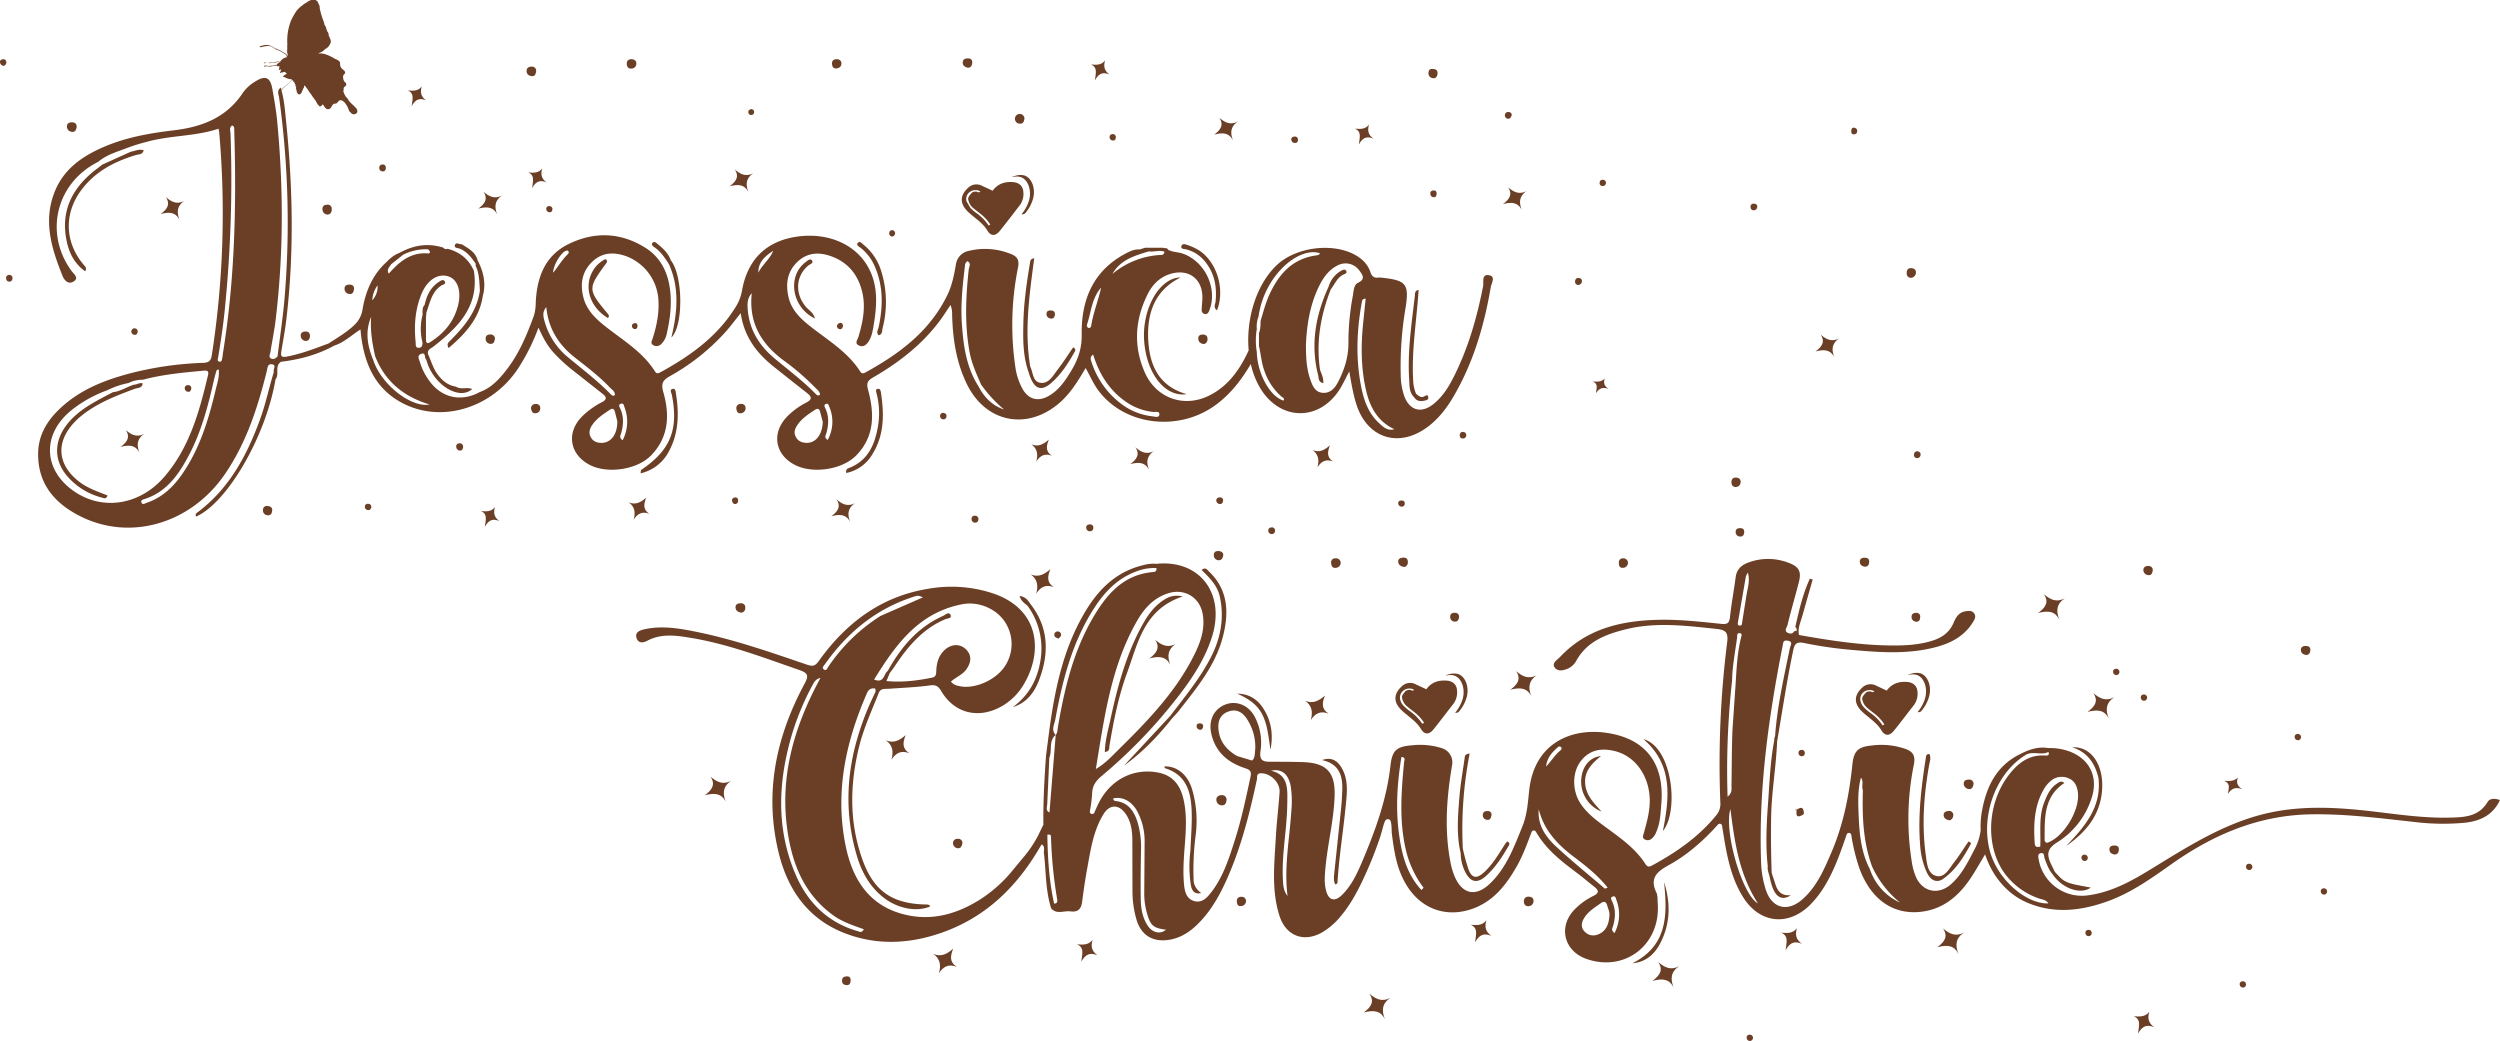 <svg xmlns="http://www.w3.org/2000/svg" xmlns:xlink="http://www.w3.org/1999/xlink" viewBox="0 0 1264.01 526.32" xmlns:v="https://vecta.io/nano"><g fill="#6b3e26"><path d="M216.47 179.23a2.22 2.22 0 0 0-.17.9 2.22 2.22 0 0 1 .17-.9zm668.38 343.9c-1.16 0-1.86.58-1.72 1.78a1.64 1.64 0 0 0 1.71 1.41 1.6 1.6 0 0 0 0-3.19zM708.87 359.31c3.24 3 7.26 5.4 9.55 9.24 1.79 3 4.1 3 6.39.19 3.35-4.15 6.53-8.41 9.82-12.59a9.75 9.75 0 0 0 2-7.49c-.32-2.74-2.22-4.35-5.36-4.55-4.34-.29-7.76 1.1-10.11 4.38l-5.27-2.45a6 6 0 0 0-6.93.78c-4.41 3.9-4.69 8.17-.09 12.49zm-.3-9.11a4.81 4.81 0 0 1 3.56-2.05 4.25 4.25 0 0 1 2.74.59l.09.06h0a1.09 1.09 0 0 1-1.53.14 3.15 3.15 0 0 0-2.89.59c-.67.91-1.82 2-1.7 3a7.09 7.09 0 0 0 2.63 4.65c1.13 1 2.35 1.87 3.53 2.79a21.93 21.93 0 0 1 4.77 5.08l.24.37-.89.51-.12-.13a23.44 23.44 0 0 0-6-6.11 23 23 0 0 1-3.07-2.59 7 7 0 0 1-2-3.37 4.5 4.5 0 0 1 .64-3.53zm27.57 9.68c-.12.16-.32.25-.31.62.6-.19 1.28-.06 1.75-.64a18.9 18.9 0 0 0 4.07-7.69c1.24-5.11-.86-10.35-4.61-11.44a8.74 8.74 0 0 0-5.26.5l-.17-.06a.81.81 0 0 0-.6.37l.63-.16c.06.2.21.07.32.06a6.74 6.74 0 0 1 3.84.33c3.52 1.6 5.18 7.05 3.63 11.93a20.15 20.15 0 0 1-3.29 6.18z"/><use xlink:href="#B"/><use xlink:href="#B" x="41" y="-47"/><path d="M1166.01 331.16c1.57-.08 2-1.16 2.1-2.38.12-1.79-1.07-2.24-2.59-2.17-1.36.06-2.27.72-2.17 2.15.12 1.6 1.3 2.19 2.66 2.4zm-4.08 43.11a1.6 1.6 0 0 0 0-3.19c-1.16 0-1.85.58-1.71 1.77a1.64 1.64 0 0 0 1.71 1.42z"/><use xlink:href="#C"/><use xlink:href="#C" x="-25" y="-50"/><path d="M1126.44 401.42c2.1-3.28 4.39-3.42 7.26-2.43-2.66-1.58-3.08-3.49-2.22-5.92-1.85 2-4.29 1.91-7 1.72 3.33 1.24 2.4 3.5 1.96 6.63z"/><use xlink:href="#B" x="-78" y="-26"/><path d="M1070.12 341.32a1.6 1.6 0 0 0 0-3.19c-1.16 0-1.85.58-1.71 1.78a1.63 1.63 0 0 0 1.71 1.41zm14 13a1.6 1.6 0 0 0 0-3.19c-1.16 0-1.85.58-1.71 1.78a1.63 1.63 0 0 0 1.71 1.41zm-109.89 86.82c2 4.22 5.15 5.46 8.42 3.1 6.4-4.62 10.38-11.17 14-17.92l-1.32-.92c-2.49 3.62-4.82 7.34-7.49 10.82-2.37 3.08-4.7 7.82-9 6.63s-4.61-6.49-5.16-10.53c-2.07-15.14-1-30.19 1.64-45.18.34-1.95 1.19-4 .17-5.94-1.21.06-1.56.58-1.67 1.28-2.34 14.81-4.17 29.66-3 44.7a39.57 39.57 0 0 0 3.41 13.96zM611.17 288.86c-.82-.77-1.66-2.33-3.61-.66 4 3.92 8 7.82 9.21 13.59 2.3 10.72.43 20.77-4.47 30.38-5.54 10.86-13.3 20.19-20.63 29.81l-23.37 25.11c9.4-6.74 17.28-15 24.41-24 1.1-1.22 2.28-2.37 3.28-3.66 9-11.51 18.48-22.84 22.26-37.34 3.15-12.08 2.92-23.81-7.08-33.23zm66.93 119.51l-3.5 33.24c-.18 1.81-.45 3.76.56 5.62.61-.41 1-.57 1.06-.74.76-13.12 2.92-26.08 4.19-39.13.62-6.4 1.47-13-2-19-2.37-4.11-5.58-5.65-10-4.06 8.78 1.9 10.46 8 10.25 15.13-.14 2.96-.26 5.96-.56 8.94zm152.82-34.67c14.74 12.69 13.38 29 9.83 46.46 8.12-9.56 5.13-42.23-9.83-46.46zm-90.27 66.8c2.75 5.7 6.24 6.47 10.87 2.21s7.93-9.32 11-14.64c.45-.77 1.36-1.7-.45-2.66a18.13 18.13 0 0 0-1.31 1.69c-3.22 5-6.2 10.23-10.74 14.23-3.51 3.09-5.89 2.6-7.54-1.75a106.46 106.46 0 0 1-2.87-10.51h0a199.39 199.39 0 0 1 3.46-48.1c-2.51.37-2.4 1.33-2.51 2.08-.95 6.89-2.21 13.75-2.74 20.67-.7 9.22-1.51 18.49.72 27.66h0a21.2 21.2 0 0 0 2.11 9.12zm100.7 5.48c1.71 16.44 1.9 32.06-16 41.06 6.63-.56 11-4.42 13.84-9.69 5.36-10.02 5.63-20.61 2.16-31.37zm-215.77-95.26c5.54 2.48 10.45 5.6 13 11.29 2.47 5.39 2.81 11.25 3.79 17 1.45-7.36.5-14.38-3.6-20.75-2.95-4.67-7.28-7.49-13.19-7.54zm183.9 31.55c-5.14.51-8.64 4.26-9.7 9.6a16.3 16.3 0 0 0 9.94 18.46c-3.63-4.09-7.57-7.86-8.21-13.67-.69-6.38 2.99-10.43 7.97-14.39zm-32.4-40.93c-4.11 2.21-7.29.76-10.55-2.06 2.41 3.66 1.3 6.38-2.92 9.48 5.46-1.45 8.64-.72 10.7 3.36-1.74-4.29-1.51-7.94 2.77-10.78zM532.89 296.9c-3.65-2.32-3.34-5.36-1.81-9.14-3.35 2.91-6.25 4.21-10 2.63 3.56 2.58 3.89 5.87 2.82 9.74 2.22-3.33 4.82-4.82 8.99-3.23zm19.54 178.25c-2.1 2.73-4.87 2.54-7.9 2.29 3.73 1.66 2.68 4.67 2.17 8.85 2.39-4.38 5-4.57 8.25-3.25-3.02-2.1-3.5-4.65-2.52-7.89zM602 446.87c.42 2.75 1.38 5.6 5.34 4.65a9 9 0 0 1-3.79-5.51 134.62 134.62 0 0 1 .93-23.31 56.9 56.9 0 0 0-1.76-23.66c-2.23-7.37-7.6-11.77-14-11.54.08.31.1.84.26.89 11.4 3.53 13.34 12.8 13.56 22.82.14 6.28-.42 12.57-.66 18.86a63.84 63.84 0 0 0 .12 16.8zm18.17-42.53a2.29 2.29 0 0 0-2.63-2.3c-1.56.06-2.68 1-2.53 2.45a2.77 2.77 0 0 0 3 2.69c1.71-.1 1.98-1.47 2.16-2.84zm55.17-117.23a2.63 2.63 0 0 0 2.52-2.65 2.35 2.35 0 0 0-2.73-2.16 2 2 0 0 0-2.11 2.26c.11 1.32.49 2.78 2.32 2.55zm97.38 166.26a2.16 2.16 0 0 0-2.18 2.68 2 2 0 0 0 2.22 2.12 2.56 2.56 0 0 0 2.6-2.51c.12-1.61-1.13-2.36-2.64-2.29zm-397.9-143.61a2.24 2.24 0 0 0 2-2.39c.07-1.69-.89-2.39-2.48-2.35s-2.65.75-2.42 2.41c.21 1.5 1.44 2.07 2.9 2.33zm109.17 114.38a2.08 2.08 0 0 0-2.14 2.18 2.59 2.59 0 0 0 2.48 2.55c1.61.12 2-1.29 2.3-2.64a2.16 2.16 0 0 0-2.64-2.09zm222.99-139.81c.24 1.37 1.37 2.19 3.27 2.32a2.39 2.39 0 0 0 1.56-2.39c.06-1.69-.83-2.43-2.42-2.32s-2.67.75-2.41 2.39zm290.81 112.39a2.08 2.08 0 0 0-2.25-2.55c-1.43 0-2.66.41-2.67 2.08a2.75 2.75 0 0 0 2.42 2.67c1.66.35 2.17-.95 2.5-2.2zm-12.01 18.06a2.77 2.77 0 0 0 1.8-2.88 2 2 0 0 0-2.4-1.85c-1.42.09-2.66.67-2.44 2.34.19 1.44 1.38 2.11 3.04 2.39zM613.72 280.67a2.47 2.47 0 0 0 2.22 2.59c1.91.11 2.34-1.32 2.53-2.51s-.88-2-2.14-2.13c-1.61-.12-2.61.4-2.61 2.05zm472.72 10.12c1.5.11 1.75-1.22 2-2.33a2.05 2.05 0 0 0-2.07-2.3c-1.52-.07-2.73.57-2.67 2.2a2.62 2.62 0 0 0 2.74 2.43zm-267.95-6.37c0 1.37.21 2.72 2 2.68a2.62 2.62 0 0 0 2.63-2.42 2.33 2.33 0 0 0-2.52-2.39 2 2 0 0 0-2.11 2.13zm124.5 2.13c1.56-.08 2-1.15 2.09-2.37.12-1.8-1.07-2.25-2.59-2.18-1.36.06-2.26.72-2.16 2.16.11 1.59 1.29 2.19 2.66 2.39zm-32.27 125.82c1.22-.55 1.54-.76 1.21-2.31-.66-3-2.64-.93-3.72-.68.42.96-.86 4.5 2.51 2.99z"/><path d="M907.64 409.18a.47.47 0 0 0 .57.2c-.09-.21-.25-.31-.57-.2zm-169.92-97.36c-.06-1.48-1-2-2.3-2s-2.28.65-2.19 2.1a2.26 2.26 0 0 0 2.61 2.34c1.44-.05 1.74-1.22 1.88-2.44zM627.28 453.43a2 2 0 0 0-1.93 2.32c.09 1.38.46 2.65 2.28 2.33a2.54 2.54 0 0 0 2.37-2.53c-.15-1.74-1.36-2.23-2.72-2.12zm341.51-143.57c-1.31 0-2.28.54-2.3 2s.94 2.35 2.45 2.52c1.51-.06 1.85-1.09 1.9-2.34a1.84 1.84 0 0 0-2.05-2.18zM751.99 414.5c1.53.19 1.81-1 2.13-2.43a1.81 1.81 0 0 0-1.94-2c-1.24 0-2.32.32-2.45 1.77a2.3 2.3 0 0 0 2.26 2.66zm128-143.23c1.54 0 1.81-1.14 1.9-2.36 0-1.54-1-1.92-2.32-1.87s-2.15.74-2 2.2a2.2 2.2 0 0 0 2.42 2.03zm-452.2 222.41c-1.22.16-2.24.61-2 2.78.14 1 1.18 1.7 2.63 1.61s1.63-1.43 1.65-2.58c.03-1.5-.97-1.99-2.28-1.81zm84.33-136.18c7.09-2.15 10.93-7.51 13.31-13.83 5.1-13.54 4.82-26.63-4.62-38.52-1.17-1.8-2.43-3.47-5.3-3.83.75 2.75 2.66 3.72 4.11 5.07a36.61 36.61 0 0 1 6.54 26.89c-1.44 9.92-5.74 18.12-14.04 24.22zm20.95-36.83c-.2 1.13.68 1.76 2.16 2.22.32-.4 1-.91 1.2-1.56a1.64 1.64 0 0 0-1.56-2.06 1.67 1.67 0 0 0-1.8 1.4zm75.22 46.83c.15-1.26-.57-1.76-1.67-1.76-.81 0-1.64.3-1.61 1.32a1.81 1.81 0 0 0 1.73 1.9c.98.14 1.29-.66 1.55-1.46zm304.21 13.26a1.44 1.44 0 0 0-1.44-1.61c-1.16 0-1.86.58-1.71 1.78a1.63 1.63 0 0 0 1.7 1.41 1.43 1.43 0 0 0 1.45-1.58zm-351.07-16.97c-1.15 5.36-2.72 10.71-2.81 16.45 2.66-.4 2.14-2.07 2.33-3.23 2.1-12.45 4.52-24.89 8.87-36.73 5.52-15 8.44-32.18 28.14-38.69a11.1 11.1 0 0 0-8.92 1.36c-5 3-8.39 7.53-11.16 12.5-8.44 15.05-12.84 31.6-16.45 48.34z"/><use xlink:href="#D"/><use xlink:href="#D" x="144" y="-17"/><use xlink:href="#D" x="-146" y="16"/><use xlink:href="#E"/><use xlink:href="#E" x="-157" y="-4"/><path d="M481.92 479.67c-3.34 2.91-6.25 4.22-10 2.64 3.56 2.58 3.89 5.87 2.82 9.74 2.19-3.33 4.81-4.83 9-3.24-3.65-2.31-3.35-5.31-1.82-9.14z"/><use xlink:href="#F"/><use xlink:href="#F" x="212" y="-20"/><path d="M584.03 323.44c2.41 3.67 1.3 6.38-2.92 9.48 5.46-1.44 8.64-.71 10.7 3.36-1.74-4.29-1.51-7.93 2.77-10.77-4.11 2.21-7.29.76-10.55-2.07zm-224.81 69.19c2.41 3.67 1.3 6.38-2.92 9.48 5.46-1.44 8.64-.71 10.7 3.36-1.74-4.29-1.51-7.93 2.77-10.77-4.11 2.21-7.29.8-10.55-2.07zm727.5 118.87c-2.09 2.73-4.87 2.54-7.9 2.29 3.73 1.66 2.68 4.67 2.17 8.85 2.39-4.38 5-4.57 8.26-3.24-3.03-2.13-3.53-4.68-2.53-7.9zm171-106c-4.54 7.52-11.82 7.71-19.23 7.89-15.55.37-30.83-2.45-46.21-3.93-16.85-1.62-33.5-1.81-50 2.71-18.21 5-34.09 14.59-50 24.35-11.45 7.05-22.79 14.35-36.62 16.17-11.774 1.634-22.743-6.305-24.87-18-.23-1.34-.69-2.94 1-3.31 2-.44 1.59 1.64 2 2.71 1.06 2.78 2 5.61 4 7.93 4.87 7.24 14.17 10.48 19.32 6.74-13.17-2.41-13.17-2.41-18.21-8l-1.94-4c-2-4.34-2.25-7.41 2.87-10.68a41.16 41.16 0 0 0 18-23.58c3-10.42-1.83-19.24-12.06-22.76a28.06 28.06 0 0 0-10.07-1.5c-4.85-.84-9.16.51-13.36 2.57a3.37 3.37 0 0 0-.66.33c-12.12 5.81-17.27 16.31-19.57 28.8a43.39 43.39 0 0 0-.67 9.76 27.44 27.44 0 0 1-3.09 9.68c-3.36 6.47-6.55 13.11-12.19 17.92-6.27 5.35-14.19 3.6-17.49-4a30.69 30.69 0 0 1-2-7.19 137.81 137.81 0 0 1 1-49.6c.86-4.44-.44-6.47-4.34-7.89a37.32 37.32 0 0 0-16.73-1.72c-6.91.68-9.23 2.45-10 9.4-1.59 15.45-4.52 30.5-10.69 44.84-3.68 8.58-7.38 17.17-14.55 23.53-7.72 6.84-15.8 4.5-18.73-5.34a51.23 51.23 0 0 1-2.2-12.74c-1.39-37.15 3.71-73.65 10.87-110 .28-1.45.21-3.11 2.55-2.66 2.94.55 1.42 2.27 1.12 3.75-3 14.61-6.33 29.17-7.45 44.1a1.22 1.22 0 0 1 0 .17c-.15.72-.6 1.54-.41 2.16-2.16 11.19-2.44 22.58-3.32 33.91-.66 10-1.12 19.93 0 29.89-.3 2.12.69 4 1.08 6 1.78 8.9 5.27 12.17 10.65 8.7-5 .49-6.83-2.18-7.93-5.73-.58-1.86-1.22-3.7-1.83-5.54h0c-.31-9.59-.44-19.18-.25-28.79.26-12.6 2.51-25 3-37.58 2.63-15.39 4.93-30.84 8.15-46.14.72-3.42 1.75-4.53 5.72-3.68a206 206 0 0 0 24.63 3.51c14.42 1.29 28.89 2.26 43.1-1.85 7.23-2.1 13.46-5.7 17.49-12.35.79-1.29 1.58-2.69.63-4.19-1.08-1.72-2.88-1.42-4.52-1.18-3.23.46-4.8 3-5.88 5.58-2.16 5.27-6.21 7.91-11.44 9.46-6.32 1.87-12.75 2.26-19.27 2.23-15.88-.05-31.49-2.46-47.07-5.22a1.18 1.18 0 0 1-.51-.23c-.63-3.36.85-6.36 1.7-9.45L916.5 293l-1.42-.41c-3.63 7.78-5.49 16.14-7.39 24.5.77.4.73 1.19.71 2a1.24 1.24 0 0 0-1.56.47c-.44.69-1.16 1-2.57.55-2.61-.93-.78-2.92-.5-4.09 1.75-7.26 3.88-14.43 5.74-21.66 1.37-5.32.11-7.78-4.93-9.7a28.53 28.53 0 0 0-20.5-.28c-3.51 1.27-6 3.4-6.51 7.41-.9 6.75-2.17 13.46-2.89 20.23-.34 3.15-1.47 3.72-4.44 3.41-10.43-1.08-20.88-2.27-31.39-2.06-18.82.39-36.37 4.31-50 18.71-1.47 1.57-4.59 3.21-2.65 5.58 1.66 2 4.53 1.34 6.85.23a9 9 0 0 0 3.91-3.79c5.54-9.95 15.18-13.5 25.39-16 15-3.66 30.1-1.74 45.2-.15 4.76.5 6.38 1.52 5.71 6.78a493.27 493.27 0 0 0-3.44 81.23 8.74 8.74 0 0 1-2.15 6.33c-8.78 10.79-19.92 18.5-32 25.09-1.46.79-2.52 1.35-3.69-.47-5.44-8.49-13.72-13.9-21.59-19.76-4.28-3.19-8.45-6.5-11.39-11.06-4.05-6.27-4.1-15.16-.12-20.76 4.12-5.8 10.23-7.61 18.23-5.4 10.42 2.86 17.38 13.54 17 25.9-.17 5.39-1.64 10.49-3.06 15.62-.31 1.12-.84 2.26.62 3a3 3 0 0 0 3.29-.3 8.09 8.09 0 0 0 2.51-3.64c2-4.53 2.1-9.37 2.5-14.17 1.65-20.18-7.78-32.89-27.61-35.8-18.1-2.65-36.44 5.32-39.13 28.57-.72 6.25-1 12.47-3.4 18.47-4.26 10.49-8.12 21.21-16.57 29.24-7.23 6.86-14.08 5.25-17.89-3.93a34.1 34.1 0 0 1-1.86-6.18c-3.37-16.72-2.12-33.42.7-50a7.51 7.51 0 0 0-5-8.37 36.45 36.45 0 0 0-14.88-1.55c-8.19.63-10.42 2.4-11.31 10.37-1.88 16.9-7.6 32.62-14.14 48.1-2.65 6.27-5.51 12.54-10.52 17.38-3.62 3.49-6.6 2.54-7.88-2.3-1-3.77-.7-7.59-.34-11.42 1.12-12.26 4.27-24.27 4.65-36.6.36-12-4.19-16.65-16.24-17-5.49-.18-11-.16-16.49-.18-3.5 0-5.37-.76-4.77-5.18a28.26 28.26 0 0 0-3.07-17.91c-3.27-5.74-9.35-8-14.86-5.76s-8.35 7.75-7 14.33c2 9.46 8.29 14.87 17.07 17.75 2.42.8 3.46 1.51 2.82 4.45-2.28 10.56-4.48 21.14-7.75 31.43-3 9.49-6 19.08-12.25 27.1-2.08 2.64-4.59 5.28-8.38 4.25-4-1.09-4.87-4.78-5.21-8.31-.66-6.82-.12-13.64.41-20.45.57-7.3 1-14.63-.5-21.89s-5-12.85-13.17-14.37c-12.36-2.3-24 3.57-30 15.66-.73 1.48-1.4 3-2.08 4.61a1.2 1.2 0 0 1-2.29-.65 68.93 68.93 0 0 0 1.15-8.93c.1-4.1 2-6.6 5-9.08a257.61 257.61 0 0 0 36.2-37.11c8-10.06 15.38-20.5 19.35-32.92 7-21.88-5.94-39.13-27.68-37.13a1.05 1.05 0 0 0-.48.16v-.12a17.53 17.53 0 0 0-6.39.64c-12.85 3-21.74 11.16-28.48 21.91-11.56 18.45-16.06 39.22-19 60.37l-1.83 14.09h0c-.81 11.62-1.48 23.24-1.33 34.9 0 0 0 .11-.07.16-1 1.82-2.16 4.62-3.19 6.41a58.37 58.37 0 0 1-7 10.12l-7 8.43a69.84 69.84 0 0 1-15.11 12.91c-11.24 7-23.41 10.54-36.6 7.66-18.68-4.06-27.47-17.6-31-35-5.53-26.87-.05-52.4 10.73-77.13.91-2.1 2.14-2.71 4.17-2.43a2.76 2.76 0 0 1-.13 2.39 137.59 137.59 0 0 0-8.11 20.33c-6.48 20.53-7.13 41.21-1 61.88 2.54 8.55 6.83 16.23 14.29 21.7 6.94 5.1 16.24 6.72 22.71 3.91-.19-.82-.9-.94-1.53-1-17.43-.19-26.93-6.62-32.7-22.84-6.61-18.6-6.35-37.52-1.75-56.52 2.35-9.72 6.57-18.76 10.2-28 1.11-2 3-1.59 4.85-1.71 7-.5 14-.77 20.88-1.71 3-.41 4.26.42 5.74 2.92 6.33 10.7 17.7 13.94 28.85 8.53a30.24 30.24 0 0 0 12.93-12.11c9.57-16.15 8.13-37.57-15.2-45.71a66.71 66.71 0 0 0-32.51-2.59c-24.18 3.72-42.09 17.18-56 36.61-1.8 2.52-3 2.88-5.93 1.88-18.4-6.26-36.76-12.71-55.86-16.59-8.8-1.79-17.71-3.33-26.71-1.24-2.2.51-4.53 1.59-3.66 4.33s3.25 2.56 5.39 1.42c7.12-3.8 14.57-2.72 22-1.49 19 3.13 36.84 10 54.88 16.25 4.32 1.51 5 2.79 2.66 7-14.49 27-20.47 55.41-13 85.65 4.53 18.36 14.6 32.93 32.7 40.17 16.77 6.7 33.94 5.75 50.74-.38 22.22-8.1 37.76-23.83 49.27-44a.88.88 0 0 1 .19-.24c1.9 1 1 2.92 1.14 4.39 1.11 9 .77 18.18 3.4 27a2.2 2.2 0 0 0 .15.6.47.47 0 0 0 .06.09v.11h0a1.48 1.48 0 0 0 .13.21c2.78 3.13 6.44 1 9.66 1.44 3.55.52 5.44-1 5.91-4.69.73-5.69 1.55-11.36 2.59-17 1.73-9.46 3.09-19.09 8.26-27.48 3.1-5.05 7.81-5 11.18-.13 2.67 3.85 3.31 8.34 3.38 12.86l.06 26.47a51.38 51.38 0 0 0 1.94 13.8c2.25 8.13 8.23 11.9 16.61 10.55 5.64-.91 10.22-3.83 14.22-7.72 7.79-7.59 12.57-17.07 16.68-26.94 6.23-15 10.06-30.59 13.46-46.35.28-1.26-.44-3.19 2.09-3.19 4.84 0 9.71 4.7 9.38 9.56-.51 7.64-1.49 15.25-1.9 22.88-.72 13.27-2.32 26.62 1.86 39.65 3.28 10.26 12.48 13.68 21.79 8.21a35.26 35.26 0 0 0 9-7.82c4.77-5.63 8.27-12 11.41-18.66a202.44 202.44 0 0 0 8.6-21.29c1.32-4.08 2-8 3-9a1.71 1.71 0 0 1 2 0c1.06 1.06.83 5.66 1 7 1.22 9.48 2.55 18.37 7.75 26.56 7.19 11.33 19.29 15.84 32 11.76 11.24-3.59 17.94-12.14 23.48-21.9 3-5.3 5.07-11 7.43-17.25a1.2 1.2 0 0 1 2.17-.16c5.44 9.47 13.54 15.4 21.55 21.44 2.65 2 5.16 4.2 7.79 6.24 2.37 1.85 3 3.23-.37 4.84a34.48 34.48 0 0 0-8.92 6.33c-8.94 8.58-6.19 21.35 5.48 25.46 19.53 6.87 37.63-7.23 36.07-28.11-.14-1.83.06-3.86-.68-5.42-3.46-7.28.19-10.56 6.27-13.89 9.37-5.14 17.39-12.19 24.89-20.51a1.2 1.2 0 0 1 2.08.6v.14c2 12.46 3.74 25 10.67 36.06 8.17 13 22.33 14.8 33.42 4.21a50.94 50.94 0 0 0 8.69-11.51c4.4-7.58 7.21-15.83 10.19-24.46a1.2 1.2 0 0 1 2.32.18 99.78 99.78 0 0 0 4 16.57c5.65 15.77 16.87 24 31.35 22.31 10.84-1.25 18.58-7.63 24.56-16.31 2.74-4 5.06-8.24 7.7-12.58l-.06-.54c3.47 11 11 20.3 21.12 24.68 13.78 6 27.69 4.3 41.32-.68 11.83-4.33 22-11.65 32.18-18.83 21.11-14.9 44-24.57 70.24-25 17.53-.3 34.86 1.95 52.23 3.85a119.37 119.37 0 0 0 25.42.42c7.73-.81 14.31-3.7 17.92-11.48-2.65-1.02-5.2-.86-6.26.98zm-771.18-100c8.26-1.6 17.34 2.32 21.68 9.13a20.28 20.28 0 0 1-.65 22.95c-5.06 6.85-15.54 11.11-22.87 9.23a6.17 6.17 0 0 1-3.91-2.18c2.42-2.21 5.7-3.34 7.72-6.09 2.9-4 2.77-7.78-.55-10.62-3.1-2.66-7.46-2.2-10.7 1.06-2.9 2.91-3.76 6.6-3.89 10.47-.06 1.71-.26 2.79-2.17 3.18-7.49 1.52-15 2.46-23 1.71l1.64-4c1-1.33 2-2.63 2.86-4 6.56-9.76 14-18.52 25.23-23.25 1.09-.46 3.4-.41 2.7-2.07-.88-2.05-2.65-.14-3.75.35-12.84 5.71-21.37 15.83-28 27.83-2.15 1.45-1.68 6.46-6.93 4.39 10.89-17.65 22.54-33.88 44.59-38.09zm-69.61 30.55c11.62-16.49 26.51-28.66 46-34.64a4.77 4.77 0 0 1 1.46-.2 12.13 12.13 0 0 1 2.26.82l-21.45 9.39a89.82 89.82 0 0 0-26.48 25.8c-.47.67-.85 2.15-2.11 1.3s-.18-1.81.32-2.51zm16.34 134.64c-15.29-4.55-25.36-14.91-31.33-29.26-9.58-23-8.48-46.42-1.6-69.87a134.07 134.07 0 0 1 10.28-24.81c.88-1.67 1.69-3.43 4.2-4l-2.61 5c-11.13 21.94-17.44 44.93-14.4 69.74 2.2 18 8.13 34.29 23.68 45.44 4.6 3.3 10 5 15.25 6.9-1.08 2.19-2.41 1.13-3.47.82zm157.45-170.75c8-2.53 15.7 1.91 17.31 10.2 1.43 7.42-.88 14.17-4.07 20.65-9.43 19.14-24.11 34.13-39.07 48.85-3.14 3.09-6.13 6.42-10.83 9.17 4.31-26.17 7.65-51.72 20.68-74.6 3.66-6.47 8.46-11.91 15.98-14.27zm-57.75 156.93c-2.55-11.48-3.26-23.15-3.42-34.87 1.69-.07 1.77-.08 1.85 1.61a227.12 227.12 0 0 0 3.08 30.9c.24 1.33.14 2.31-1.51 2.36zm1.86-89c-.21 1.28-.11 2.65-1.06 3.72l-3.15 39.21c-2.11-1-1.18-2.9-1.13-4.38l1.05-23.35c1.57-3.68-.46-8.37 3.17-11.48-2.34-2.57-.59-5.35-.13-7.89 3.53-19.36 8.36-38.31 19-55.24 5.4-8.61 12-15.88 21.92-19.53a24.79 24.79 0 0 1 10.22-1.72c.09 1.12-.16 1.87-1.52 2-15.16 1.21-23.72 11.29-30.65 23.24-9.98 17.14-14.44 36.12-17.72 55.45zm45.27 99.85c-2.59-4.07-3.28-8.7-3.34-13.37-.11-8.15 0-16.3.14-24.44a44.33 44.33 0 0 0-1.63-13.8c-1.75-5.71-4.55-10.37-11.24-11.11a1.19 1.19 0 0 1-1.15-1.33c4.6-1 9.1 1.29 11.94 6.21a32.09 32.09 0 0 1 3.9 16.31l-.18 25.45a35.41 35.41 0 0 0 1.18 9.36c1.87 6.9 3.14 8.19 9.83 9.07-3.01 2.49-6.99 1.55-9.45-2.32zm72.8-57.73c-.89 14.3-3.77 28.5-1.91 43-2.09-2.55-2.21-5.53-2.36-8.54-.61-12 1.81-23.82 2.16-35.76.07-2.16.1-4.31.1-6.47 0-5.88-1.16-11-8.29-12.53 5.41-1.2 8.85 1.64 10 7.89a50.6 50.6 0 0 1 .3 12.44zm65.77 40c-7.47-8.09-10-18.14-11.37-28.65-1.72-13-.82-25.79 1.28-38.66 2.39.38 1.41 1.8 1.32 2.75-1.37 14.6-2.53 29.17.79 43.7a50.91 50.91 0 0 0 9.08 19.72zm69.34-72.49a1.29 1.29 0 0 1 1.23.23c.78.91-.09 1.5-.66 2-2.64 2.28-4.37 5.26-6.84 7.8.36-4.41 3.13-7.36 6.27-10.03zm-1.12 50.64c-5.38-5-9.6-10.94-8.89-19 2.57 10.49 9.33 17.72 17.64 24 6.13 4.61 12.19 9.39 17.2 15.65-.87.3-1.32.58-1.45.48-8.21-7.04-16.6-13.83-24.5-21.15zm26.83 35.07c-.29 3.6-1.34 6.93-4.7 8.77-2.66 1.46-5.57 1.36-7.8-.94s-1.61-4.93 0-7.3c2.06-3.12 5.25-5 8.22-7.12 1.76-1.25 2.68-.61 3.2 1.27s1.35 3.4 1.08 5.32zm65-148.71l4-23a10.26 10.26 0 0 1 1-2c1.21 4.28-.14 7.83-.69 11.4l-2.14 13.39c-.15 1 0 2.13-1.39 2-1.01-.05-.91-1-.78-1.79zm-5.25 88.3a411.47 411.47 0 0 1 2.28-58.68c.12-7.37 1.58-14.59 2.54-21.86.11-.83-.22-2.31 1.29-2.13s.89 1.47.68 2.31c-1.89 7.77-2.26 15.72-2.74 23.65l-1.59 23.13c-.36 9.29-.32 18.6-.49 27.9-.03 1.75.54 3.68-1.97 5.68zm1.44 6.29c2.1 16.41 4.27 32.73 13.89 47.65-7.95-4.24-17.32-36.78-13.89-47.65zm70.53 30.41c-4.25-8.14-5.25-17-5.64-26-.3-6.78-.67-13.62 1.08-20.31 1.59 1.89.15 4.26 1 6.27-.38 13.1.07 26.1 4.64 38.61a50.3 50.3 0 0 0 14.16 18.29 28.38 28.38 0 0 1-15.24-16.86zm100.41-46c3.06 1.2 4.33 3.95 4.73 7.08 1.14 8.87-6.95 22.39-15.27 25.46-.69.25-1.22-.29-1.54-.94.09-10.87-.85-22.07 10-29.22-1.71-1.41-2.8-.33-3.85.37-3.5 2.33-5 5.95-6.46 9.72-2.73 7.2-1.55 14.7-1.9 22.08-1.37.25-2.64.48-2.78-1.59-.68-9.71-.33-19.24 4.87-27.9a15.61 15.61 0 0 1 2.87-3.41 8.49 8.49 0 0 1 9.33-1.65zm-39.34 38.26c-5.6-18 2.08-40.21 17.19-49.75 3.7-2.69 8.25.15 12-1.84.61 1.75-.33 1.93-1.75 1.83-7.79-.53-13.24 3.51-17.8 9.2-11.6 14.48-12.63 36.89-2.36 50.7a36.11 36.11 0 0 0 17.12 12.36c1.61.6 3.64.61 4.74 2.51-11.04.38-24.93-11.63-29.14-25.06zm-190.19 40c-2-1.43-1-2.62-.73-3.64 1.17-4.14 1.39-8.22-.41-12.24-.42-.94-1.24-2.07.23-2.59s1.58 1 1.89 1.89a20.16 20.16 0 0 1-.98 16.56zm-190.82-89.5c-5.65-3.25-9.29-7.89-9.5-14.57-.12-3.93 1.56-6.84 5.48-8.07 4.1-1.29 7 .82 9 3.94a25.76 25.76 0 0 1 4.2 14.78c-.23 1.76 0 5.16-1.7 6.18m427.99 8.63c1.77 14.79-6.88 24.8-16.26 34.52 9.25-6.37 16.1-14.25 17.84-25.6 2-13.92-4.47-24.82-14.86-24.24 7.71 2.41 11.46 8.07 13.28 15.32zm7.75 34.35c-1.36.06-2.27.73-2.17 2.16.12 1.6 1.3 2.19 2.66 2.39 1.57-.08 2-1.15 2.1-2.37.11-1.83-1.08-2.27-2.59-2.18zm-16.3 6.41a1.63 1.63 0 0 0 1.7 1.41 1.6 1.6 0 0 0 0-3.19c-1.15-.02-1.84.58-1.7 1.78zm84.92 2.8c-1.16 0-1.85.58-1.71 1.77a1.63 1.63 0 0 0 1.7 1.42 1.6 1.6 0 0 0 0-3.19z"/><path d="M964.06 344.78c-4.35-.29-7.77 1.1-10.11 4.38l-5.27-2.45a6 6 0 0 0-6.94.78c-4.38 3.9-4.67 8.17-.06 12.49 3.23 3 7.25 5.4 9.54 9.24 1.79 3 4.11 3 6.39.19 3.36-4.15 6.53-8.41 9.83-12.59a9.73 9.73 0 0 0 2-7.49c-.35-2.74-2.24-4.35-5.38-4.55zm-12.13 22l-.13-.13a23.24 23.24 0 0 0-6-6.11 21.78 21.78 0 0 1-3.08-2.59 7 7 0 0 1-2-3.37 4.5 4.5 0 0 1 .57-3.66 4.79 4.79 0 0 1 3.56-2 4.25 4.25 0 0 1 2.74.59l.09.06h0 0a1.1 1.1 0 0 1-1.54.14 3.13 3.13 0 0 0-2.88.59c-.67.91-1.83 2-1.71 3.05a7.1 7.1 0 0 0 2.64 4.65c1.13 1 2.34 1.87 3.52 2.79a21.51 21.51 0 0 1 4.77 5.08c.08.11.15.23.24.37zm18.02-7.23c-.12.16-.33.25-.31.62.6-.19 1.27-.06 1.75-.64a19 19 0 0 0 4.06-7.69c1.25-5.11-.85-10.35-4.6-11.44a8.78 8.78 0 0 0-5.27.5l-.16-.06a.81.81 0 0 0-.61.37l.64-.16c.06.2.2.07.31.06a6.77 6.77 0 0 1 3.85.33c3.52 1.6 5.17 7 3.63 11.93a20.37 20.37 0 0 1-3.29 6.18zM517.36 96.61c-.33-2.74-2.22-4.34-5.36-4.55-4.35-.28-7.76 1.1-10.11 4.38l-5.27-2.45a6 6 0 0 0-6.93.79c-4.39 3.89-4.67 8.16-.07 12.49 3.23 3 7.26 5.4 9.55 9.23 1.78 3 4.1 3 6.39.19 3.35-4.15 6.53-8.4 9.82-12.59a9.74 9.74 0 0 0 1.98-7.49zm-17.49 17.41l-.12-.14a23.25 23.25 0 0 0-6-6.1 21.77 21.77 0 0 1-3.07-2.6l-2-3.37a4.5 4.5 0 0 1 .57-3.66 4.81 4.81 0 0 1 3.56-2 4.32 4.32 0 0 1 2.74.59l.09.06v.05h0a1.1 1.1 0 0 1-1.53.14 3.11 3.11 0 0 0-2.89.58c-.67.92-1.82 2-1.7 3.06a7.13 7.13 0 0 0 2.63 4.65l3.53 2.78a22 22 0 0 1 4.77 5.09l.23.36zM133.72 31.99c.29-.18.53-.05.89-.17a.71.71 0 0 0-.87-.12c-.32-.08-.32.11-.35.25s.2.06.33.04zM72.64 76c-2.35-.82-4.4.37-6.54.73L51.79 83.2l-3.91 3c-11.59 9.18-17.33 20.78-14.15 35.79 1.27 6 3.94 11.35 9.32 15.17 1-1.78 0-2.41-.64-3.17-9.78-11.49-10.21-26.26-1-38.29 6.91-9.06 16.45-14 27.07-17.24 1.49-.5 3.62-.15 4.16-2.46zm524.3 64.28c-10.69.07-19.51 15.82-18.47 31.77 1.09 16.66 10.47 28.89 21.53 27.24-14.5-4.12-19-15.18-19.49-28.39-.45-13.01 3.56-24.27 16.43-30.62zm-76.14-7.6c-1.6 9.76-3.07 19.54-3.34 29.43-.24 8.83-.4 17.69 2.65 26.2 2.43 8.21 6 10 11.35 5.37 5.12-4.44 8.72-10.12 12-16 .38-.67.39-1.43-.87-2.05-2.61 3.8-5.13 7.75-8 11.47-2.21 2.91-4.33 6.94-8.44 6.46s-3.71-5.22-5.24-8.13h0c-3.08-18.3-.41-36.47 2-54.88-1.88.35-1.97 1.24-2.11 2.13zm-85.56-7.3a23.64 23.64 0 0 1 7.16 9.6c4.28 9.91 4.05 20.1 1.85 30.42-.28 1.33-1.38 2.71 0 4.13 2-.48 1.7-2.37 2-3.64a52.36 52.36 0 0 0-.58-28.39 27.45 27.45 0 0 0-8.95-13.69c-.84-.68-2-2.2-3-1s.71 1.94 1.52 2.57zm5.84 104.28c6-9.59 6-20.14 4.37-30.86-.15-.95-.3-2.47-1.66-2.2s-.77 1.62-.53 2.57a39.29 39.29 0 0 1 .55 16.92c-1.63 9.1-5.2 16.9-14.52 20.53-.87.34-1.7.63-1.45 2.53a19.86 19.86 0 0 0 13.24-9.49zm-116.98 7.99c-.08.06 0 .28-.23 1.67a21.48 21.48 0 0 0 14.24-10.94c5.05-9.23 5.3-19.15 3.66-29.27-.17-1.05-.19-2.89-1.77-2.46s-.52 2-.31 3c3.48 17.69-.77 28.05-15.59 38zm275.52-111.59a17.72 17.72 0 0 1 10.19 6.89c4.44 5.79 5.49 12.49 4.79 19.59-.13 1.35-1.29 2.85.72 4.37 4.22-10.69-.1-24.69-9.35-30.5a29.76 29.76 0 0 0-5.69-2.57c-1-.38-2.66-.89-3 .76-.21 1.39 1.44 1.25 2.34 1.46zm-190.9 8.16c.84-.69 2.79-1.18 1.85-2.5s-2.36.14-3.31.86c-9.34 7.06-7 22.85 4.82 28.47-.88-3.07-3-4.09-4.43-5.71-5.86-6.77-5.43-15.71 1.07-21.12zm-102-2.72c-.47-.7-1.16-.31-1.56 0a18.62 18.62 0 0 0-3.46 2.77c-7.27 8.21-4.63 20.46 5.73 26.56.61-.92.48-1.44.06-1.95-10.44-12.57-10.45-12.8-1-25.75a1.26 1.26 0 0 0 .23-1.63zm-74.29-5.78c3.75 1.49 6 4.55 8.15 7.7l-.14.89c2 4 1.88 8.33 2.2 12.6a31.88 31.88 0 0 1-2.24 8.08c-2.92 6.85-7.73 12.17-12.81 17.28-1.07 1.08-1.82 1.68-.77 3.71 8.49-7.23 15.59-15 17.3-26.38 1.73-6.39.31-12.3-2.65-18-1.09-4.31-4.79-6-8-8.14-1.16.3-2.9-1.31-3.44.43-.53 1.61 1.43 1.45 2.4 1.83zm98.62-.59c3.11 2.15 5.09 5.26 7.12 8.33 5.34 11.77 4.46 23.94 1.28 37.19 6.17-5.93 5.95-31.29-.32-39.07-1.2-3.51-3.79-5.9-6.54-8.14-.74-.6-1.74-1.71-2.65-.67s.35 1.83 1.11 2.36zM36.72 66.66c1.51.08 1.78-1.28 2.05-2.5 0-1.69-1-2.38-2.54-2.31-1.26 0-2.41.57-2.4 2.06a2.7 2.7 0 0 0 2.89 2.75zM268.97 38.5c1.48.13 1.88-1.1 2.08-2.32a2.09 2.09 0 0 0-2.34-2.48c-1.25 0-2.39.56-2.46 2-.09 1.8 1.14 2.7 2.72 2.8zm-103.57 65c-1.61 0-2.54.87-2.35 2.51a2.64 2.64 0 0 0 2.67 2.49c1.69-.26 2.07-1.52 2-2.93a2 2 0 0 0-2.32-2.07zm153.44-68.85a2.5 2.5 0 0 0 2.88-2.15c.22-1.62-.8-2.37-2.27-2.59-1.54 0-2.6.69-2.54 2.33 0 1.17.46 2.37 1.93 2.41zM515.98 62.5c1.55 0 1.77-1.32 2-2.65a2.411 2.411 0 0 0-4.81.34 2.44 2.44 0 0 0 2.81 2.31zm-93.43-27.87c1.68-.11 2.78-.82 2.87-2.4a2.08 2.08 0 0 0-2.19-2.28c-1.55-.09-2.64.56-2.56 2.27.05 1.28.52 2.34 1.88 2.41zm183.31 136.74c.13 1.53 1.09 2.37 2.85 2.59a2.37 2.37 0 0 0 1.81-2.46c.09-1.73-1-2.39-2.51-2.35-1.4.01-2.29.75-2.15 2.22zm-429.44-27.46c-1.32.07-2.27.62-2.22 2.13a2.6 2.6 0 0 0 2.5 2.6c1.71.2 2.14-1.12 2.3-2.67-.01-1.64-1.08-2.14-2.58-2.06zm71.39 25.21c-1.38 0-2.31.66-2.26 2.12a2.5 2.5 0 0 0 2.48 2.62c1.78.09 2-1.44 2.25-2.7a2.21 2.21 0 0 0-2.47-2.04zm-93.61-1.5c-1.38.1-2.29.89-2.15 2.27a2.65 2.65 0 0 0 2.6 2.49c1.61-.08 2-1.26 2.05-2.46.09-1.64-.88-2.42-2.5-2.3zM489.25 34.25c1.45 0 2.07-.81 2.27-2.12.23-1.61-.38-2.59-2.06-2.61-1.4 0-2.69.37-2.7 2.12-.04 1.59 1.18 2.2 2.49 2.61zM270.88 204.27a2.18 2.18 0 0 0-2.38 2.43c.32 1.22.72 2.39 2.24 2.24a2.46 2.46 0 0 0 2.42-2.59 2 2 0 0 0-2.28-2.08zm103.72-.02a2.08 2.08 0 0 0-2.26 2.56c.15 1.27.69 2.34 2.21 2.13a2.53 2.53 0 0 0 2.41-2.72 2 2 0 0 0-2.36-1.97zm-239.44 51.56a1.92 1.92 0 0 0-2.19 1.89 2.42 2.42 0 0 0 2.22 2.81c1.75.28 2.31-1 2.43-2.44s-.81-2.1-2.46-2.26zm96.9-31.66a1.52 1.52 0 0 0-1.36 1.89 1.88 1.88 0 0 0 2.11 1.76c.93-.12 1.33-1 1.36-2a1.73 1.73 0 0 0-2.11-1.65zm-38.34-137.5c1-.08 1.4-.94 1.35-1.89a1.54 1.54 0 0 0-1.67-1.61c-1 .12-1.67.66-1.64 1.67a1.71 1.71 0 0 0 1.96 1.83zm297.51 175.73a1.77 1.77 0 0 0 2 1.87c1-.07 1.48-.88 1.47-1.9a1.67 1.67 0 0 0-1.82-1.6 1.48 1.48 0 0 0-1.65 1.63zm58 4.74a1.78 1.78 0 0 0 2 1.49 1.67 1.67 0 0 0 1.56-1.83 1.55 1.55 0 0 0-1.71-1.64c-1.29.01-2.09.7-1.85 1.98zm-482.91-99.3c.29.56.6 1.36 1.61 1.48s1.58-.55 1.65-1.51a1.5 1.5 0 0 0-1.45-1.77c-1.02-.1-1.56.54-1.81 1.8zm552.08 85.07c0-1-.85-1.45-1.81-1.39a1.52 1.52 0 0 0-1.63 1.6 1.89 1.89 0 0 0 1.68 1.73c1.29.1 1.79-.84 1.76-1.94zM3.17 31.19a1.4 1.4 0 0 0-1.6-1.23c-1 .1-1.76.59-1.54 1.7a2 2 0 0 0 1.88 1.64 1.86 1.86 0 0 0 1.26-2.11zM373.2 253.32c.09-1-.27-1.76-1.46-1.86-.82.25-1.77.5-1.61 1.66.12.93.63 1.79 1.7 1.72a1.56 1.56 0 0 0 1.37-1.52zm77.73-133.73a1.53 1.53 0 0 0 1.55-1.27 1.45 1.45 0 0 0-1.26-1.91 1.37 1.37 0 0 0-1.58 1.2 1.61 1.61 0 0 0 1.29 1.98zM4.58 138.99a1.51 1.51 0 0 0-1.47 1.81 1.6 1.6 0 0 0 1.73 1.6c1-.06 1.46-.84 1.5-2a1.64 1.64 0 0 0-1.76-1.41zm558.14-67.96c1.21.11 1.37-.85 1.45-1.75a1.51 1.51 0 0 0-1.85-1.45 1.38 1.38 0 0 0-1.29 1.51 1.66 1.66 0 0 0 1.69 1.69zM186.18 254.74a1.4 1.4 0 0 0-1.66 1.11 1.62 1.62 0 0 0 1.29 2c1.07.29 1.65-.33 1.9-1.34a1.49 1.49 0 0 0-1.53-1.77zm289.14-44.5a1.64 1.64 0 0 0 1.5 1.79 1.57 1.57 0 0 0 1.74-1.54c.14-1-.51-1.57-1.74-1.77a1.55 1.55 0 0 0-1.5 1.52zM278.16 107.28c.88-.06 1.09-.77 1.16-1.76a1.52 1.52 0 0 0-1.71-1.29c-.77 0-1.42.42-1.4 1.29a1.64 1.64 0 0 0 1.95 1.76zm101.86-49.16a1.38 1.38 0 0 0 1.25-1.56c0-.89-.63-1.27-1.42-1.42-.7.24-1.47.52-1.48 1.4a1.41 1.41 0 0 0 1.65 1.58zm44.7 105.13a2.25 2.25 0 0 0-1.5 1.25 1.52 1.52 0 0 0 1.32 1.91c1.06.18 1.5-.59 1.74-1.85-.2-.53-.47-1.48-1.56-1.31zm-105.18 1.25a1.55 1.55 0 0 0 1.43 1.87c.82.08 1.29-.61 1.35-1.42s-.22-1.42-1-1.58c-.92-.02-1.6.4-1.78 1.13zM41.09 210.28c8-6.49 17.48-10.13 27-13.68 1.5-.56 3.77-.25 4.05-2.74-1.58-.57-2.9.65-4.4.63-3.63 1.11-6.82 3.42-10.69 3.81-7.42 4-15.1 7.57-21.06 13.83-8.54 9-9.52 19.51-2.3 28.26a34.35 34.35 0 0 0 17.91 11.22c.92.25 2 .92 2.8-1.08-5-2-10.2-3.71-14.56-7.13-10.66-8.38-11.73-19.41-2.65-29.44a35.68 35.68 0 0 1 3.9-3.68zm53.89-12.21c1.18.2 1.52-.61 1.73-1.61a1.47 1.47 0 0 0-1.5-1.72c-1-.05-1.78.42-1.8 1.47a1.77 1.77 0 0 0 1.57 1.86zm871.48-57.63a2.67 2.67 0 0 0 2.23-2.8c0-1.53-1.24-2-2.46-2.06-1.74-.07-2.26 1.17-2.19 2.69a2.1 2.1 0 0 0 2.42 2.17zM724.72 39.56c1.39.11 1.9-1.11 2.07-2 .26-1.89-.63-2.51-1.94-2.66s-2.42 0-2.57 1.62a2.52 2.52 0 0 0 2.44 3.04zm155.34 204.35a2.05 2.05 0 0 0-2.07-2.4c-1.66-.22-2.51.64-2.57 2.25 0 1.34.55 2.37 2 2.46a2.46 2.46 0 0 0 2.64-2.31zM762.16 59.99c1.22.28 1.82-.55 2.19-1.84a1.49 1.49 0 0 0-1.54-1.49 1.56 1.56 0 0 0-1.89 1.32 1.66 1.66 0 0 0 1.24 2.01zm124.56 46.34a1.79 1.79 0 0 0 1.74-1.61c.16-1.33-.8-1.78-1.89-1.76a1.48 1.48 0 0 0-1.48 1.74 1.55 1.55 0 0 0 1.63 1.63zm-88.69 37.74a1.88 1.88 0 0 0 1.78-2.1c0-1-.89-1.46-1.9-1.42s-1.55.8-1.54 1.77a1.57 1.57 0 0 0 1.66 1.75zm169.69 85.75a1.53 1.53 0 0 0 1.43 1.8 1.74 1.74 0 0 0 1.9-1.88c0-1.05-.74-1.46-1.94-1.63-.63.32-1.39.66-1.39 1.71zm-323.08 38.36a1.48 1.48 0 0 0-1.68-1.53c-1 .06-1.71.58-1.72 1.54a1.73 1.73 0 0 0 2 1.81 1.57 1.57 0 0 0 1.4-1.82zm10.08-195.91c1.11.05 1.53-.65 1.54-1.68a1.49 1.49 0 0 0-1.76-1.52c-1 0-1.75.56-1.61 1.64a1.75 1.75 0 0 0 1.83 1.56zm69.93 24.02c-1 .14-1.62.7-1.45 1.8a1.71 1.71 0 0 0 1.77 1.63c1.16 0 1.38-1 1.39-1.91.01-1.08-.64-1.6-1.71-1.52zm16.71 123.8a1.6 1.6 0 0 0-1.62-1.7c-1.11-.12-1.6.6-1.66 1.59a1.44 1.44 0 0 0 1.52 1.72 1.64 1.64 0 0 0 1.76-1.61zM937.32 67.92a1.61 1.61 0 0 0 1.69-1.67c0-1.14-.73-1.52-1.67-1.73-1.21.11-1.34 1-1.31 1.93s.35 1.51 1.29 1.47zm-127 26.12c1.05 0 1.56-.66 1.68-1.66a1.61 1.61 0 0 0-1.84-1.48 1.39 1.39 0 0 0-1.37 1.44 1.43 1.43 0 0 0 1.53 1.7zM708.89 256.15a1.46 1.46 0 0 0 1.36-1.5c.07-1.1-.59-1.61-1.66-1.59s-1.78.5-1.62 1.6a1.69 1.69 0 0 0 1.92 1.49zm218.6-75.41c-1.56-3.87-1.36-7.15 2.48-9.72-3.68 2-6.54.69-9.45-1.86 2.15 3.31 1.16 5.75-2.62 8.55 4.89-1.3 7.74-.65 9.59 3.03zm-114.09 15.9c-2.39-1.42-2.76-3.14-2-5.33-1.65 1.85-3.84 1.72-6.23 1.55 2.94 1.12 2.11 3.15 1.71 6 1.9-2.98 3.95-3.11 6.52-2.22zm-281.91-35.53c1.4-.07 1.81-1 1.88-2.14.1-1.62-1-2-2.32-2s-2 .65-1.94 1.94c.1 1.48 1.16 2.01 2.38 2.2zm237.97-54.87c-1.56-3.86-1.36-7.15 2.48-9.71-3.68 2-6.54.68-9.45-1.86 2.15 3.3 1.16 5.75-2.62 8.54 4.85-1.3 7.74-.64 9.59 3.03zM623.47 71.1c-1.56-3.87-1.36-7.15 2.48-9.72-3.68 2-6.53.69-9.45-1.86 2.15 3.31 1.16 5.75-2.62 8.55 4.89-1.3 7.74-.65 9.59 3.03z"/><use xlink:href="#G"/><use xlink:href="#G" x="-133.45" y="-32.44"/><path d="M378.46 97.23c-1.56-3.87-1.35-7.15 2.48-9.71-3.68 2-6.53.68-9.45-1.86 2.16 3.3 1.17 5.75-2.62 8.54 4.9-1.3 7.75-.64 9.59 3.03zM251.43 108.5c-1.56-3.86-1.35-7.14 2.48-9.71-3.68 2-6.53.69-9.45-1.86 2.15 3.3 1.17 5.75-2.62 8.55 4.88-1.26 7.75-.61 9.59 3.02zm15.66-21.32c3.34 1.5 2.4 4.21 1.94 8 2.14-4 4.48-4.12 7.4-2.92-2.71-1.9-3.14-4.2-2.26-7.12-1.88 2.44-4.36 2.27-7.08 2.04zm-58.96-33.47c2.14-3.95 4.48-4.12 7.39-2.93-2.71-1.89-3.13-4.19-2.26-7.11-1.88 2.46-4.36 2.29-7.07 2.06 3.34 1.5 2.4 4.21 1.94 7.98zM81.22 108.22c4.9-1.3 7.75-.65 9.59 3-1.56-3.87-1.35-7.15 2.48-9.71-3.68 2-6.53.68-9.45-1.87 2.16 3.34 1.17 5.78-2.62 8.58zm-17.63 109.2c2.15 3.31 1.17 5.75-2.62 8.55 4.9-1.3 7.75-.65 9.59 3-1.56-3.87-1.35-7.15 2.48-9.71-3.68 2.02-6.53.71-9.45-1.84zm186.69 38.92c-1.88 2.46-4.36 2.29-7.07 2.06 3.34 1.5 2.4 4.21 1.94 8 2.14-4 4.48-4.12 7.39-2.93-2.71-1.91-3.13-4.21-2.26-7.13zm78.1 3.47c-3.26-2.09-3-4.83-1.62-8.23-3 2.62-5.6 3.8-8.92 2.37 3.19 2.32 3.49 5.29 2.53 8.78 1.95-3 4.35-4.35 8.01-2.92zm104.01-5.48c-3.68 2-6.53.68-9.45-1.86 2.15 3.3 1.17 5.75-2.62 8.55 4.9-1.31 7.75-.65 9.59 3-1.56-3.84-1.35-7.13 2.48-9.69zM583.5 228c-3.67 2-6.53.68-9.44-1.86 2.15 3.3 1.16 5.75-2.62 8.54 4.89-1.3 7.74-.65 9.58 3-1.56-3.84-1.3-7.12 2.48-9.68zm-62.1-3.38c3.19 2.32 3.48 5.29 2.53 8.77 1.95-3 4.3-4.35 8-2.91-3.27-2.09-3-4.83-1.62-8.24-2.99 2.62-5.59 3.8-8.91 2.38zm142.15 2.88c3.19 2.32 3.49 5.29 2.53 8.78 2-3 4.31-4.35 8-2.92-3.27-2.09-3-4.83-1.62-8.24-2.98 2.65-5.58 3.82-8.91 2.38zM512.72 89.4a6.74 6.74 0 0 1 3.84.32c3.52 1.6 5.17 7 3.63 11.94a20.61 20.61 0 0 1-3.29 6.18c-.12.16-.33.25-.31.61.6-.19 1.28-.06 1.75-.63a19 19 0 0 0 4.06-7.7c1.25-5.11-.85-10.34-4.6-11.44a8.67 8.67 0 0 0-5.26.51l-.17-.07a.82.82 0 0 0-.61.37l.64-.16c.05.17.19.07.32.07zm98.61 110.62c-12.81 6.35-26.85 1.27-32.56-11.82-5.82-13.34-4.94-26.61 1.51-39.49 2.48-4.95 6.27-8.75 11.82-10.32 9-2.55 15.91 2.71 15.83 12.06 0 2.1-.34 4.19-.35 6.28a1.89 1.89 0 0 0 1.93 2.06c1 0 1.48-.73 1.85-1.63 4.51-11.07-2-24.9-13.27-28.91-2.49-.89-5.19-.69-7.51-2-.51-1.18-1.74-.56-2.54-1h-9l-2.86.87c-2.44-.16-4.54.76-6.68 1.87-16.73 8.68-22.88 23.47-22.59 41.28.11 6.91-1.89 12.55-5.23 18.1-2.94 4.89-6.09 9.66-11.16 12.66-5.7 3.39-10.83 1.94-13.84-4a31.43 31.43 0 0 1-3.14-9.33 146.57 146.57 0 0 1 1.18-51.48c.72-3.71-.37-5.45-3.3-6.67a34.68 34.68 0 0 0-21.5-1.73 8.1 8.1 0 0 0-6.62 7c-.92 5.16-1.87 10.26-4.19 15.09-8.8 18.38-24.08 29.76-41.21 39.23-1.08.6-2.07 1.13-3-.35-6.16-9.6-15.72-15.41-24.44-22.18-5.22-4.06-10.2-8.49-11.78-15.37-1.54-6.68-.65-12.94 4.51-17.85 5-4.75 10.89-5.05 17.12-2.8 8.25 3 13.26 9 15.46 17.34 2.12 8 .54 15.76-1.76 23.47-.41 1.38-2.1 3.15.24 4.28 2.15 1 3.72-.21 4.9-2 1.54-2.3 2-5 2.48-7.64 1.75-10.35 2.62-20.68-2.85-30.26-6.84-12-21.62-17.74-37.48-14.86-14.47 2.63-23.46 11.79-26.13 27a23.15 23.15 0 0 1-3.21 8.29c-9.21 14.91-22.86 24.66-37.82 32.89-1.08.59-2.08 1.14-3-.33-6.09-9.68-15.7-15.43-24.4-22.22-5.22-4.07-10.14-8.51-11.82-15.35s-.6-12.92 4.5-17.84c4.95-4.77 10.86-5.06 17.1-2.85a25.19 25.19 0 0 1 16.38 22.16c.43 6.72-.89 13.13-2.92 19.45-.38 1.21-1.34 2.6.48 3.49a3.32 3.32 0 0 0 4.07-.88 9.65 9.65 0 0 0 2.52-4.71c2-8.69 3-17.46 1.09-26.31-1.63-7.34-5.43-13.39-11.78-17.4-12.53-7.89-25.8-8.32-38.86-1.93-12.06 5.9-16.09 17-16.63 29.78a21.56 21.56 0 0 1-1 6.64c-3.42 9.3-7.17 18.47-13.21 26.43-3.81 5-7.92 9.77-14.1 12-9.43 5.17-19.42 2.93-25.56-5.78a29.88 29.88 0 0 1-4.62-9.17c-.41-1.46-1.74-3.41.43-4.31 2.76-1.16 1.55 2.18 2.76 2.92 3.15 12.35 16.45 20.9 23.18 14.81-2.65-1.13-5.67.46-8.18-1.19-4.27-.69-7.22-3.24-9.64-6.68-2.09-3-3-6.49-4.49-9.71a2.22 2.22 0 0 0-.17.9 2.22 2.22 0 0 1 .17-.9c-.56-2.42 1.5-2.9 2.85-4 12.36-9.69 23.09-20.27 20.32-38.13-2.56-6-7.14-9.61-13.36-11.21a1.61 1.61 0 0 1-2.06-.53 7.37 7.37 0 0 0-1.59-.47c-7.2-1.88-14-.55-20.59 3.05a17 17 0 0 0-6.35 4.45c-7.2 6.41-10.73 14.78-12.34 24a13.42 13.42 0 0 1-3.86 7.74c-3.94 3.92-8.72 6.59-13.27 9.62-7 2.58-13.91 5.3-21.29 6.67-2.77.51-3-.4-2.66-2.7.9-5.31 1.88-10.63 2.52-16 4-33.54 3.3-67.1-.14-100.63-.52-5-.86-10.13-2.3-15.25a8.94 8.94 0 0 1 1.83-2c1.34-1 2.34-2.16 3.69-3.15.07.06.18 0 .3 0 .22.18-.05.57.26.71 0 .19.2.25.43.28.11.21 0 .54.2.7 0 .25.22.33.43.44 0 .22-.24.49-.08.68 0 .24.23.32.39.45-.05.17-.09.33-.13.49-.16.38.05.61.26.83-.23.24-.07.38 0 .55s0 .36.12.49l.1.27a1.33 1.33 0 0 0 .37.8 1 1 0 0 0 1.09.42c.36-.1.47-.33.64-.54s.44-.34.29-.52a.17.17 0 0 0 0-.1l.08-.14c.15-.45.63-.92.59-1.36l.09-.25c.12-.06.27-.1.23-.22a1.71 1.71 0 0 0 .24-1.06l.22-.25h0c.6.37.78 1 1.25 1.45.06.09 0 .23.22.24h0c.1.2.21.39.31.58s.11.18.25.21a4.29 4.29 0 0 0 1.15 1.69h0l.24.42c.1.1.06.28.26.32h0 0 0a1.14 1.14 0 0 0 .34.59l1.75 2.37a7 7 0 0 0 1.64 2.46.61.61 0 0 0 .71.18 1.22 1.22 0 0 0 .74-.65l.16-.32c.63.22.78.74 1.06 1.17a2.85 2.85 0 0 0 1.12 1.11 1.61 1.61 0 0 0 1.65-.16 1.86 1.86 0 0 0 .65-.7 5.43 5.43 0 0 1 1.24-1.69c.29-.13.5 0 .79-.13a1.39 1.39 0 0 0 1.27-.75 3 3 0 0 1 1-.92h0a2.31 2.31 0 0 1 1.35.2 5.55 5.55 0 0 1 1.58 1.46 13 13 0 0 1 1.48 2.72v.09c.05.12.11.24.16.35l.09.18c.09.68.82 1 1.18 1.52a1.76 1.76 0 0 0 1.22.53 1.83 1.83 0 0 0 1.59-.71.81.81 0 0 0 .25-.63 2.32 2.32 0 0 0-.86-2c-1.23-1.38-2.86-2.51-3.78-4.08-.3-.73-1.07-1.19-1.43-1.88a13.44 13.44 0 0 1-.88-1.93c-.18-.23-.08-.54 0-.83a3.29 3.29 0 0 0 0-1.08 2.26 2.26 0 0 1 .92-1.09c.28-.19.51-.46.39-.7.15-.76-.43-1.16-.91-1.6a4.4 4.4 0 0 1-.64-2.15 2.08 2.08 0 0 1 .62-1.68.63.63 0 0 0 .41-.65c0-.74-.56-1.18-1.12-1.6a3.38 3.38 0 0 1-1.43-2.61c0-.62 0-1.29-.55-1.71a6.89 6.89 0 0 0-2.1-1.12 19.45 19.45 0 0 0-2.94-1.55 2.76 2.76 0 0 0-1-.41 8.3 8.3 0 0 0-2.46-.67 2.43 2.43 0 0 0-1.27 0 1.22 1.22 0 0 0-.68 0 .06.06 0 0 0-.05 0 5.39 5.39 0 0 1 1.2-.6 4.56 4.56 0 0 0 1.84-1.27 6.57 6.57 0 0 1 .67-.51 5.14 5.14 0 0 0 2.32-2.59 2.4 2.4 0 0 0 .34-1.21c-.07-1.32-1-2.27-1.16-3.54a1.08 1.08 0 0 0-.25-.93 5.52 5.52 0 0 1-.85-1.9 3.78 3.78 0 0 0-.69-1.62 2 2 0 0 1-.38-.92c-.07-.3-.12-.61-.21-.9a37.17 37.17 0 0 1-1.84-5.91 5.59 5.59 0 0 1-.26-2V3.1l-.24-.53c-.1-.2-.19-.4-.29-.61l-.24-.52-.33-.7-.12-.26c-.23.07-.25-.06-.33-.13a1.91 1.91 0 0 0-1.35-.5h0a2.79 2.79 0 0 0-1.76.31 4.64 4.64 0 0 0-1.76 1 11.55 11.55 0 0 0-2.55 1.73l-.29.15c-.15.12-.33.22-.39.38a5.42 5.42 0 0 0-1 .89c-.15.18-.3.35-.46.52a4.38 4.38 0 0 0-.93 1.2h0l-.07.1a1.84 1.84 0 0 0-.41.66 6.58 6.58 0 0 0-.78 1.33 9.11 9.11 0 0 0-.83 1.65 1.54 1.54 0 0 0-.39.73 27.85 27.85 0 0 0-1.82 12 4.72 4.72 0 0 0 0 1.83 7 7 0 0 0 .24 3.53c-.14.18 0 .29 0 .43-.17 0-.16-.13-.24-.2a.57.57 0 0 0-.35-.38s0-.06-.05-.07c-.06-.23-.3-.34-.48-.49a27.49 27.49 0 0 0-5.54-2.85 1.42 1.42 0 0 0-.64-.35l-.34-.25h0a.54.54 0 0 0-.38-.16c-1.36-.89-3.13-1.09-5.51-.29-.28.09-.76.17-.76.39s.41.28.82.18l.37-.08c1.88-.44 3.71-.79 5-.05a.54.54 0 0 0 .38.16c0 .14.2.18.34.24a1.29 1.29 0 0 0 .65.36 3.43 3.43 0 0 0 1.3.74 18.48 18.48 0 0 1 4.54 2.57l.07.07.24.52c0 .22.15.37 0 .62l-.79.18a4 4 0 0 0-1 .5l-.27.2a2.91 2.91 0 0 0-1.06 1.24h-.27a17.51 17.51 0 0 0-3.83.52l-2.24.1a3.18 3.18 0 0 0 2.11.07 28.3 28.3 0 0 0 3.77-.59l.41.1a3.45 3.45 0 0 0-1.81 1.4l-.61.16a8.78 8.78 0 0 1-1.62.37l-2.57.13a1.43 1.43 0 0 0-1.34-.11c-.11 0-.23-.1-.35 0s.1.12.08.22h0l-.25.17c.28-.12.4.17.71-.06l.95-.1a6.05 6.05 0 0 0 2.56.05l2.24-.4.22.16h.06l.07.05c0 .16.2.19.43.15.07.08.21 0 .33 0 .1.13.27 0 .44-.05.1.34-.22.77-.16 1.12s-.33.64-.1.79.78-.25 1.15-.2c-.19.49-.37 1-.58 1.46-.07.19-.27.4.16.34a1.39 1.39 0 0 0 .46-.56h0l.06.08c-.2.24.13.15.21.21v.05a13.59 13.59 0 0 1 1.45-.39.15.15 0 0 0 .12 0s0 .05.09.06c.1.4.71.49.77.92l-.27.22a3.7 3.7 0 0 0-1.49 1c-.25.23 0 .24.11.29l1 .39a6.74 6.74 0 0 0 3 .85.56.56 0 0 1 .28.5c-1.26 1.17-2.55 2.34-3.94 3.4a5.06 5.06 0 0 0-1.33 1.53l-.36-1.23c-2.17 1.7-1.06 3.42-.86 4.87a460 460 0 0 1 2.8 101.49c-.83 9.85-2.34 19.63-3.53 29.45h0c-.88 1.26-2.25 1.85-3.46 1.1s-.3-2.22-.13-3.33c.83-5.48 2-10.92 2.63-16.41 4-33.34 3.91-66.72.75-100.11-.53-5.51-1.49-11-2.46-16.43-1.07-5.94-3.58-6.9-8.72-3.63a20.29 20.29 0 0 0-6.23 5.74c-8.34 12.59-20.77 17.23-35 18.91-12 1.42-23.91 3.51-35.13 8.32s-20.68 11.4-25.22 23.38c-5.54 14.63-1.22 28.27 4.19 41.8 1.12 2.8 3.27 4.56 5.84 2.78s-.14-3.68-1.24-5.19c-14-19.17-7.79-44.56 13.5-55.2 3.93-3.32 8.73-4.84 13.43-6.55a88.59 88.59 0 0 1 10.83-3.46c11.92-3.42 24.57-2.72 36.52-6.7a13.37 13.37 0 0 1 .36 1.71 468 468 0 0 1-3.76 113c-.42 2.75-1.67 3.56-4.37 3.66a169 169 0 0 0-37.54 5.48c-12.5 3.35-24.39 8.05-34.15 17-6.85 6.25-11.63 13.69-11.72 23.38-.15 15.2 8.26 25 20.83 31.45 25.45 13.14 56.35 4.11 73.57-21 10.87-15.82 16.62-33.7 21.2-52.09.38-1.55.33-3.81 2.56-3.51 2.68.36.45 2.66 1 3.94-2.45 8-4.12 16.19-7 24.05-6.61 18.12-15.45 34.67-31.18 46.59-.76.58-1.8 1.12-1.1 2.43 15.88-7.05 35.34-40.77 40.14-69.4h0c2.14-2.57-.62-6.69 2.78-8.86 9.44-1.17 18.52-3.54 26.92-8.19 5-1.58 8.72-5.29 13.26-8.16l.25 2.66c1.73 14.36 6.86 26.78 20.15 34.14 19.5 10.8 45.08 3.59 58.76-16.28a101.9 101.9 0 0 0 10.84-21.44c2.12 4.68 4.17 8.67 7.17 12.08a76.15 76.15 0 0 0 9.8 9.2l15.48 12.22c2 1.57 2.3 2.79-.37 4.18a41.28 41.28 0 0 0-9.8 7c-8.42 8.21-6.66 19.55 3.86 24.84 8.85 4.45 23.63 2.33 30.6-4.72 9.15-9.24 9.72-20.57 6.37-32.21-1.23-4.28-.26-6 3.24-8a109.12 109.12 0 0 0 28.61-22.85c2.41-2.75 4.6-5.71 7.29-9.06 1.7 11.84 8 20.11 16.51 26.92q8.4 6.7 16.88 13.35c2.38 1.87 3.11 3.27-.37 5a37.25 37.25 0 0 0-9.06 6.54c-8.64 8.33-6.92 19.84 3.81 25.1 8.94 4.38 23.58 2.19 30.57-4.91 9.45-9.6 9.3-21.29 6.07-33.19-.92-3.35-.34-4.65 2.4-6.23 12.9-7.46 24.6-16.42 33.66-28.49 2-2.65 3.75-5.47 5.62-8.22a13 13 0 0 1 .8 5.09c.32 12.25 2.14 24.22 7.66 35.3 9.58 19.23 30.53 23.17 46.74 9 5.59-4.89 9.34-11.16 13.11-17.52 2.08 3.75 3.72 7.5 6 10.76 13.13 18.37 41 21.86 60 7.73 7.51-5.58 13-12.79 17.85-21.1v-9.49c-4.61 10.81-10.51 20.63-21.43 26.05zM37.58 248.5c-15.82-10.83-16.48-28.9-1.5-41.06a63.6 63.6 0 0 1 18.19-10.13 41.47 41.47 0 0 1 10.66-3.64h0a15.59 15.59 0 0 1 7.34-1.67c10-2.7 20.24-3.6 30.49-4.57 1.71-.16 3-.11 2.4 2.28-4.35 18.47-9.37 36.67-22.13 51.42-12.31 14.27-31.1 17.19-45.45 7.37zm71.44-51.33c-3.66 15.33-8.2 30.33-17.48 43.33-4.42 6.21-9.9 11.15-17.22 13.67-.89.31-2.16 1.26-2.77 0s.82-1.63 1.75-1.93c11.09-3.63 17.14-12.45 22.23-22.11 6.32-12 9.71-25 12.68-38.16.36-1.59.83-3.15 1.3-4.7.06-.18.49-.25 1.06-.53.47 3.76-.76 7.08-1.55 10.42zm3.7-18.6c-.11.74-.12 1.51-.3 2.23-.24.92-.17 2.44-1.69 2-1.08-.33-.52-1.51-.39-2.35 1.36-8.28 2.62-16.56 3.41-24.92a651.86 651.86 0 0 0 2.8-88c-.06-1.37-.77-3 .8-4.09 1.38.52 1.06 1.7 1.09 2.66 1.14 37.6.33 75.17-5.72 112.47zm114.13-38.76c4.72 1.62 6.64 7.78 4.58 15.24-2.13 7.73-6.94 13.46-13.6 17.73-1.06.68-2.12 1.44-2.46-.64h0v-9.36h0v-2.38l.26-2.48c.44-1.25.83-2.53 1.24-3.8a34.72 34.72 0 0 1 .32-.94 32.19 32.19 0 0 1 .68-1.87 21.48 21.48 0 0 1 1.27-2.65 12.52 12.52 0 0 1 4.17-4.39c.39-.24 1-.4 1.39-.68l.14-.11a.79.79 0 0 0 .19-.26 1.08 1.08 0 0 0-.2-1 1.1 1.1 0 0 0-1-.59 1.78 1.78 0 0 0-.73.18 4.57 4.57 0 0 0-.72.4l-.33.2a15.58 15.58 0 0 0-6.36 8.28 25.72 25.72 0 0 0-1 3.47c-1.45 1.52-.94 3.44-1.07 5.23h0c-.17.65-.31 1.3-.44 2l-.09.59c-.08.47-.15.94-.2 1.41l-.06.64c0 .48-.07 1-.08 1.45v.53c0 .66 0 1.31.05 2h0a28.36 28.36 0 0 0 .84 5.26c0 1.5-.51 2.81-2.29 2.56-1.4-.2-1.08-1.61-1.18-2.57-.87-8.31-.34-16.49 2.8-24.31 2.97-7.45 8.54-10.98 13.89-9.14zm-29.13-6.15l6.09-4.86a25.38 25.38 0 0 1 12.63-2.74c1 .8 1.49 2.19-.16 2.06-8.66-.64-14.45 4.23-19.71 10.25-1.28-2.31.45-3.35 1.15-4.71zm-6.83 10.6a10.1 10.1 0 0 1-2.66 7.58 13.51 13.51 0 0 1 2.7-7.58zm-2.17 37.77c-3-7.19-4.21-14.42-1.06-21.81-.53 6.72.52 13.28 2 19.81 4.93 12.83 14.51 20.57 27.56 24.49-9.62 1.8-24.78-10.59-28.5-22.49zm97.23-55.14c.6-.26 1.18-.41 1.51.23a1.25 1.25 0 0 1-.15 1.19c-2.92 2.71-4.91 6.21-7.61 9.59-.11-3.53 3.7-9.89 6.22-11.01zm1.65 54.08a35.94 35.94 0 0 1-12.46-19.24c-.51-2.06-.9-4.11 1.07-6.46 1.08 11.16 6.41 19.25 14.7 25.7 6.12 4.77 12.29 9.5 17.65 15.17 1 1 2.42 1.8 2.32 3.55-1 .87-1.68.07-2.28-.55-6.5-6.64-13.88-12.26-21.03-18.17zm17.09 42.93c-2.34.13-4.5-.44-5.83-2.57s-.87-4.31.46-6.31c2.3-3.44 5.7-5.62 9-7.84 1.36-.91 2.18-.54 2.58 1l1.21 4.8c.1 6.4-3.05 10.67-7.45 10.92zm10.12-1.28c-2-1.43-1-2.62-.74-3.63 1.17-4.15 1.4-8.22-.4-12.25-.42-.94-1.24-2.07.22-2.59s1.59 1 1.9 1.89a20.16 20.16 0 0 1-1.01 16.58zm76.1-95.78c-1.64 4.17-5.44 6.91-7.47 11-.16-5.34 3.43-8.34 7.44-11zm.68 54.33c-8.06-6.69-13.07-15.08-13.6-25.82-.13-2.56.14-5 2.11-7.08-1.58 14.59 4.51 25.29 15.81 33.74a124.94 124.94 0 0 1 16.28 14c1 1 2.31 1.9 2.42 3.53-1.11.89-1.74.08-2.34-.53-6.42-6.51-13.7-12.02-20.71-17.84zm16.5 42.74c-2.35 0-4.43-.66-5.64-2.87s-.66-4 .54-5.9c2.25-3.48 5.64-5.66 9-7.88 1.21-.8 2.2-.85 2.64.84l1.36 5.2c-.2 6.45-3.48 10.55-7.93 10.61zm10.43-1.48c-2-1.14-1-2.36-.71-3.36 1.16-4.15 1.42-8.23-.36-12.28-.39-.89-1.25-2.07.23-2.6 1.11-.41 1.39.87 1.69 1.64a19.15 19.15 0 0 1-.88 16.6zm162.37-95.34c2.62.41 5.29-.82 7.9.21-.2.75-.5 1.53-1.36 1.58a41.24 41.24 0 0 0-24.98 9.62c4.03-7.18 11.27-9.22 18.41-11.41zm-30.79 38.63a1.63 1.63 0 0 1-.55-1.48c2.16-6.34 2.38-13.42 7.17-18.8-1.39 6.5-4 12.7-5 19.28a1.17 1.17 0 0 1-1.65 1zm36.08 44c-.27 1.66-2.29.91-3.49.78a31.86 31.86 0 0 1-16.67-7 42.62 42.62 0 0 1-14.1-20.36c-.4-1.23-1.14-2.53.79-3.85 3.11 10 8.26 18.2 16.8 24a29 29 0 0 0 13.72 5c1.1.06 3.24-.55 2.92 1.43zm166.8-70.55c-4.06-.8-2.72 3.55-3.11 5.53-3.17 16.23-7.72 32-15.31 46.74-2.48 4.82-5.43 9.32-9.71 12.78-6.17 5-12.06 3.42-14.83-3.91a33 33 0 0 1-1.8-10.57 174.47 174.47 0 0 1 2.43-34c1.88-12 .44-14-11.77-15.3a7.22 7.22 0 0 0-1.79-.11c-2.23.3-3.42-.41-4.21-2.76-1.38-4.13-4.44-7-8.31-9-11.61-6-29.72-3.44-39.12 5.56-15.05 14.41-19 44.3-8.25 62.14 10.21 16.93 30.51 16.83 40.64-.23 1.36-2.28 2.49-4.7 4.35-8.25 1.12 6.38 2 11.67 3.64 16.77 5.42 16.75 20.9 22 35.26 11.81 5.85-4.13 10.17-9.7 13.76-15.81 10.07-17.15 15.55-35.89 18.88-55.32.31-1.99 2.64-5.4-.78-6.07zm-112 11.85c-1.49 3.54-2.39 7.32-3.57 11-.16 2.14 0 4.32-.87 6.36v6.63c1 4 1.2 8.22 2.65 12.19a29.84 29.84 0 0 0 8.71 13.3c.53.44 1.37.7 1.26 1.65a1.4 1.4 0 0 1-.19.39c-6.84-2-13.27-13.63-13.52-24.55a34.9 34.9 0 0 1 0-11.67 14 14 0 0 1 .87-6.3c2.93-20.75 20.28-35.45 31-32-.22.9-1 1-1.7 1.1-13.08 1.73-19.99 10.65-24.71 21.9zm43.22-2.49a128.46 128.46 0 0 0-2.43 25.43c-.06 6.92-2.16 13.26-5.29 19.28-1.56 3-3.88 5.63-7.63 5.38-3.92-.26-5.24-3.54-6.35-6.72-1.85-5.29-2.24-10.81-2.21-17.85.45-9.5 1.93-20.27 7.06-30.21 2.1-4.07 4.82-7.6 9-9.67a8.5 8.5 0 0 1 10.85 2.49c1.59 2.15 3.48 4.36-.56 6.32-2.08.99-2.09 3.52-2.51 5.52zm13.73 66c-6.28-5.37-8.62-12.82-10-20.52-2.5-13.83-1.87-27.67.66-41.45.13-.75.31-1.48 1.89-1.55l-1.42 13.93c-1 10.93-.84 21.84 1.66 32.55 1.94 8.35 5.81 15.58 14.27 19.51-3.27.96-5.27-.86-7.13-2.5zm-62.38-48.24l.34.72a1.22 1.22 0 0 0-.41-.74zm.87-6.3l.37.77a1.11 1.11 0 0 0-.44-.79zm78.57 40.79c1.14 2 3 2.24 5 1.84 1-.19 2.34-.41 2.16-1.72-.26-1.9-1.48-.71-2.27-.37-1.74.74-2.7-.59-3.88-1.35a19 19 0 0 1-1.49-6.67c-.88-15.38 1.76-30.56 2.75-45.87-2.1.13-1.81 2.13-1.91 3-1.65 14.24-3.83 28.47-2.82 42.87.08 2.89.1 5.99 2.39 8.25zm-45.9-7.05c.1-2.55-.83-4.56-1.65-6.59-2.11-14.14.24-27.68 5.41-40.85 2.1-2.61 3.21-6.09 6.61-7.55.79-.34 1.86-.78 1.11-1.88-.64-.92-1.69-.39-2.4 0a13.65 13.65 0 0 0-6.44 8.13c-6.61 14.44-9.27 29.33-5.2 45 .19 1.51.19 3.24 2.49 3.72zm-174.18 1.86c-6.37-9.75-7.83-20.86-8.59-32.1-.66-9.74.41-19.44 1.57-29.11a2.77 2.77 0 0 1 1.25-2.34c2.09 1.09.79 2.89.64 4.3-1.5 14-2.12 28 .52 42.05 1.07 5.67 3.49 10.78 5.72 16a67 67 0 0 0 11.65 12.67c-6.01-1.99-9.95-6.14-12.83-11.49z"/></g><defs ><path id="B" d="M1134.13 496.13c-1.16 0-1.85.58-1.71 1.78a1.63 1.63 0 0 0 1.7 1.41 1.6 1.6 0 0 0 0-3.19z"/><path id="C" d="M1066.21 363.28c-1.74-4.29-1.51-7.93 2.77-10.77-4.11 2.21-7.29.76-10.55-2.07 2.41 3.67 1.3 6.38-2.92 9.48 5.46-1.42 8.64-.71 10.7 3.36z"/><path id="D" d="M838.43 486.44c2.41 3.67 1.3 6.38-2.92 9.48 5.46-1.44 8.64-.71 10.7 3.36-1.74-4.29-1.51-7.93 2.77-10.77-4.11 2.21-7.26.76-10.55-2.07z"/><path id="E" d="M908.53 469.29c-2.09 2.73-4.87 2.54-7.9 2.29 3.73 1.66 2.68 4.67 2.17 8.85 2.39-4.38 5-4.57 8.26-3.24-3.03-2.11-3.51-4.69-2.53-7.9z"/><path id="F" d="M459.72 380.81c-3.64-2.32-3.34-5.36-1.81-9.14-3.34 2.91-6.25 4.22-10 2.64 3.56 2.58 3.89 5.87 2.82 9.74 2.24-3.33 4.86-4.83 8.99-3.24z"/><path id="G" d="M687.05 73.03c2.14-3.95 4.48-4.12 7.39-2.92-2.71-1.9-3.14-4.2-2.26-7.12-1.88 2.46-4.36 2.29-7.08 2.06 3.35 1.5 2.4 4.21 1.95 7.98z"/></defs></svg>